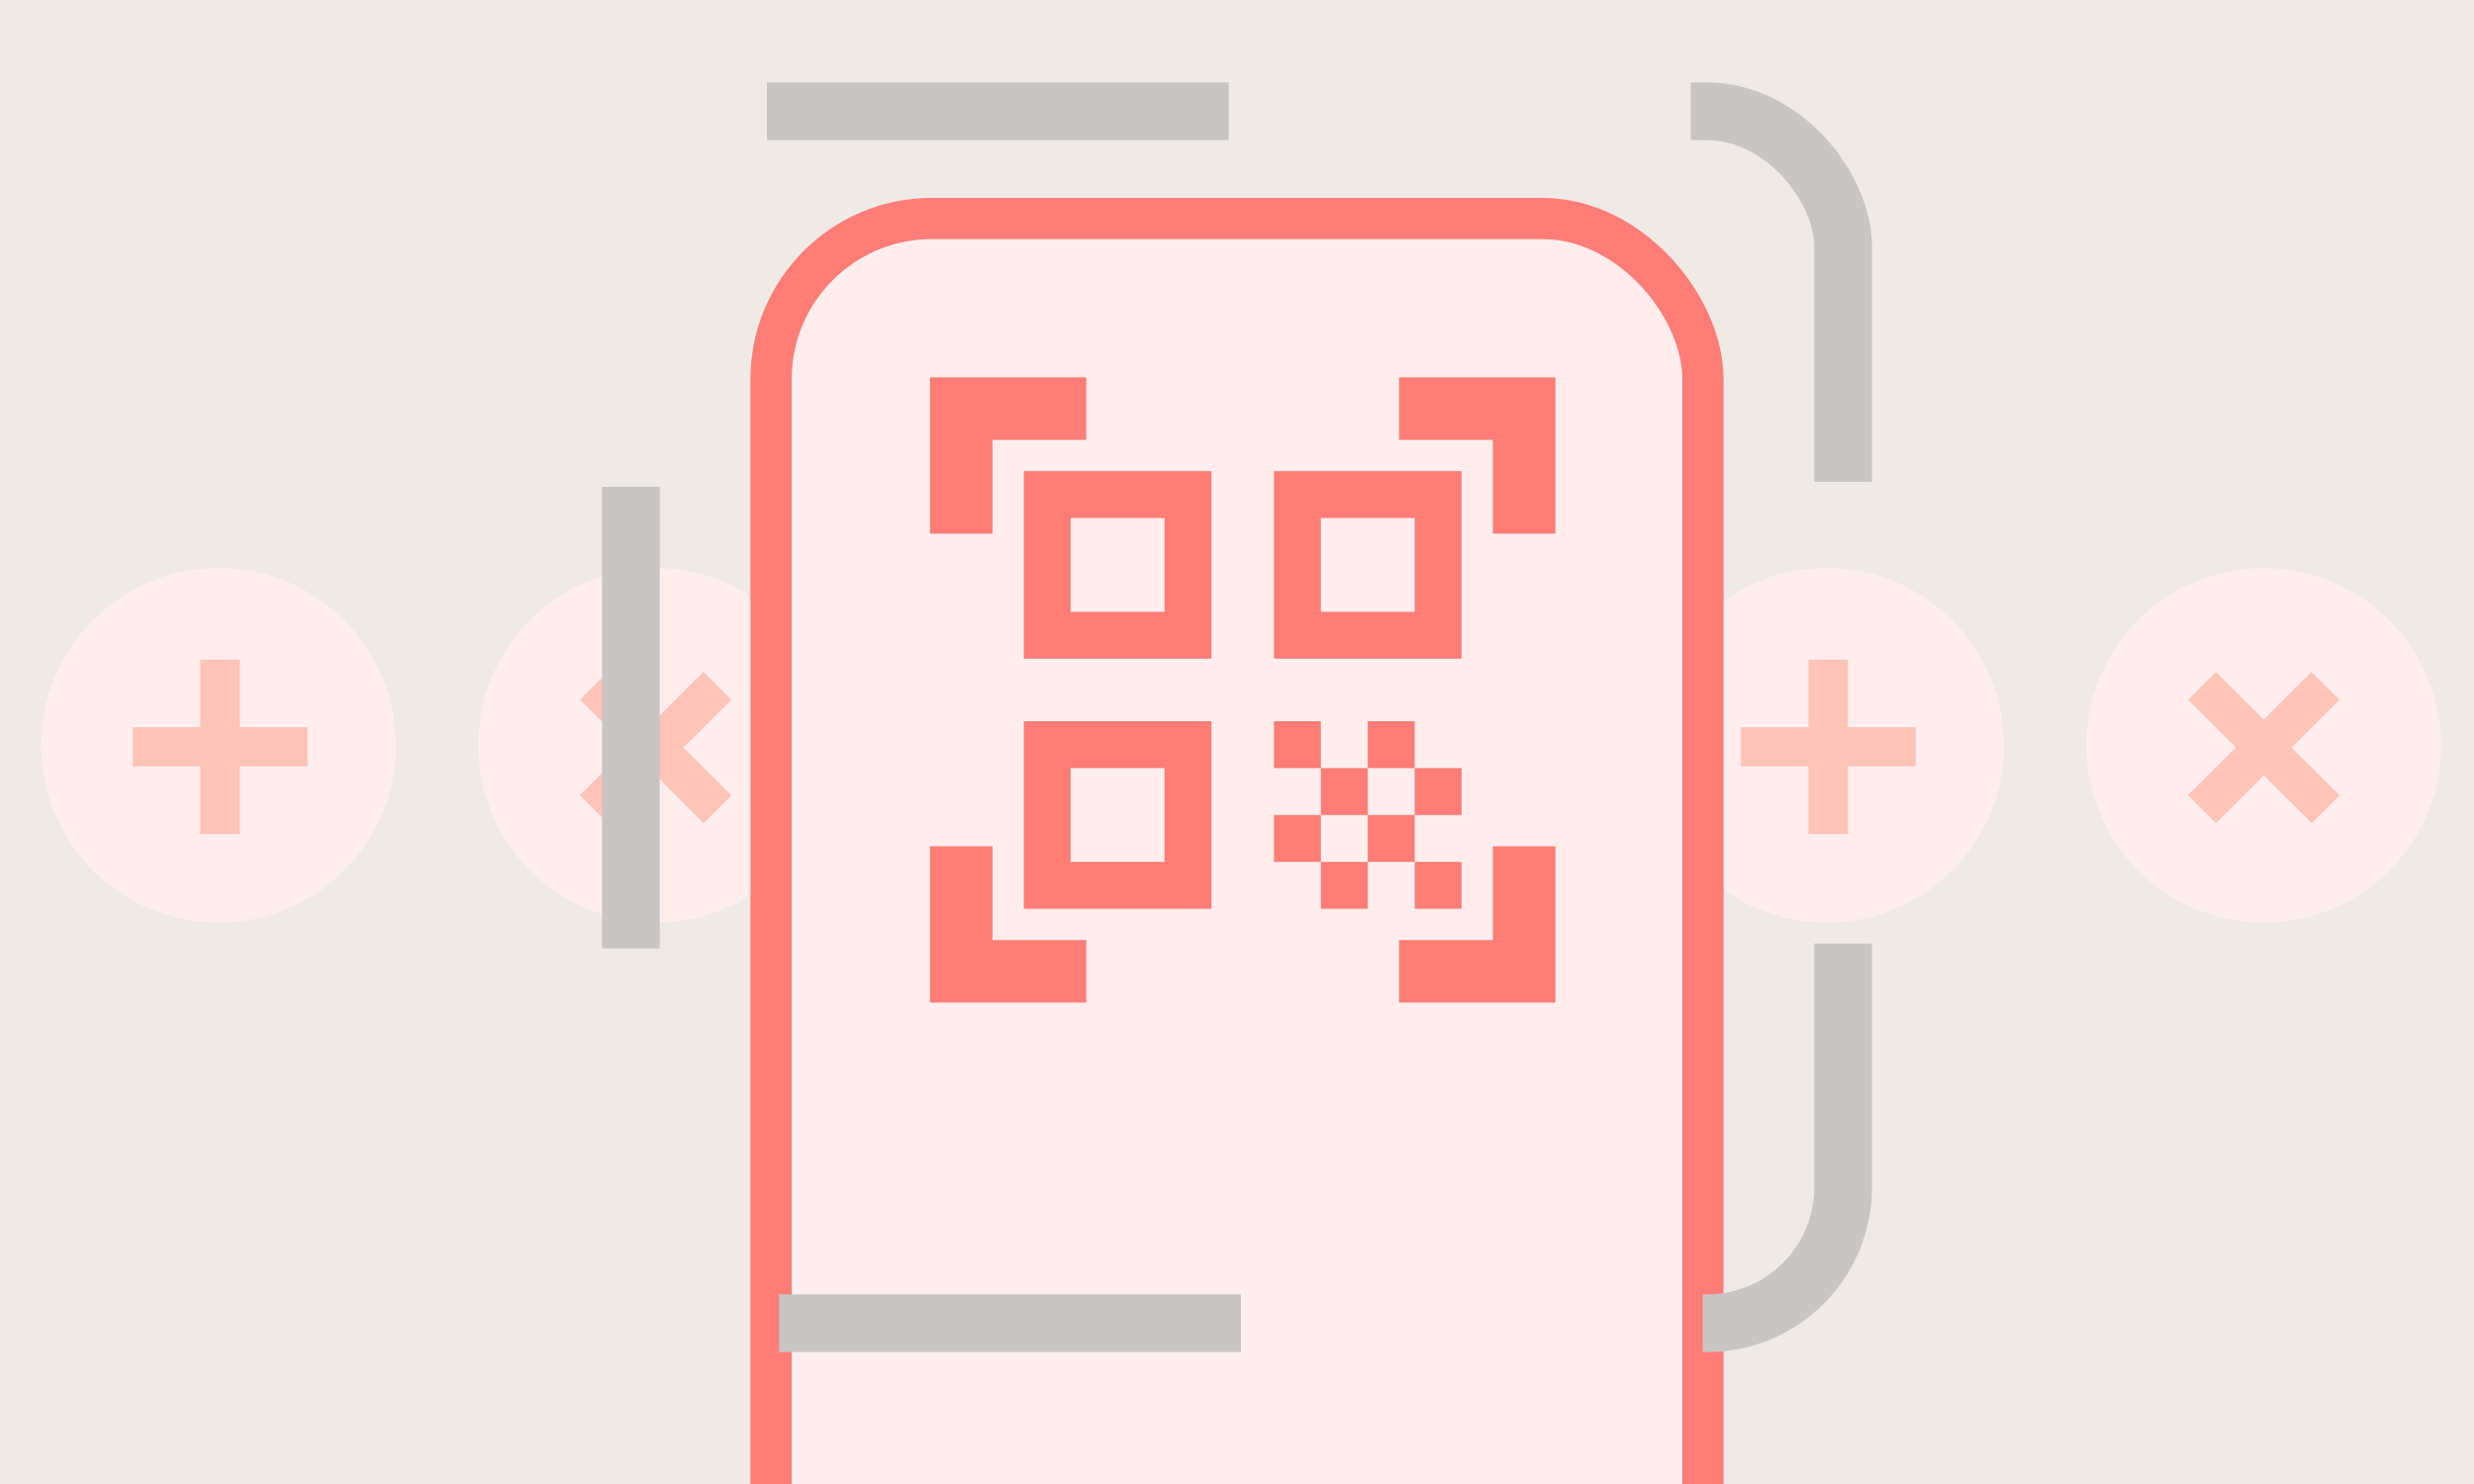 <svg width="300" height="180" viewBox="0 0 300 180" fill="none" xmlns="http://www.w3.org/2000/svg">
<rect x="0" y="0" width="300" height="180" fill="#333333" stroke="none"/>
<g clip-path="url(#clip0_232_2221)">
<rect width="300" height="180" fill="#F0EAE6"/>
<circle cx="274.5" cy="90.406" r="21.5" transform="rotate(45 274.5 90.406)" fill="#FFEEED"/>
<path d="M280.293 81.486L283.68 84.873L268.707 99.846L265.32 96.459L280.293 81.486ZM268.707 81.486L283.695 96.475L280.324 99.846L265.335 84.858L268.707 81.486Z" fill="#FFC3B8"/>
<circle cx="221.5" cy="90.405" r="21.5" fill="#FFEEED"/>
<path d="M219.289 80.002H224.079V101.177H219.289V80.002ZM211.097 88.195H232.293V92.963H211.097V88.195Z" fill="#FFC3B8"/>
<circle cx="79.5" cy="90.406" r="21.5" transform="rotate(45 79.5 90.406)" fill="#FFEEED"/>
<path d="M85.293 81.486L88.68 84.873L73.707 99.846L70.32 96.459L85.293 81.486ZM73.707 81.486L88.695 96.475L85.324 99.846L70.335 84.858L73.707 81.486Z" fill="#FFC3B8"/>
<g clip-path="url(#clip1_232_2221)">
<rect x="96" y="29" width="108" height="169" rx="17" fill="#FFEEED"/>
<mask id="mask0_232_2221" style="mask-type:alpha" maskUnits="userSpaceOnUse" x="96" y="29" width="109" height="109">
<rect x="96" y="29" width="109" height="109" fill="#FF7D76"/>
</mask>
<g mask="url(#mask0_232_2221)">
<path d="M112.769 64.729V45.769H131.729V53.353H120.353V64.729H112.769ZM112.769 121.61V102.65H120.353V114.026H131.729V121.61H112.769ZM169.65 121.61V114.026H181.026V102.65H188.61V121.61H169.65ZM181.026 64.729V53.353H169.65V45.769H188.61V64.729H181.026ZM171.546 104.546H177.234V110.234H171.546V104.546ZM171.546 93.17H177.234V98.858H171.546V93.17ZM165.858 98.858H171.546V104.546H165.858V98.858ZM160.17 104.546H165.858V110.234H160.17V104.546ZM154.482 98.858H160.17V104.546H154.482V98.858ZM165.858 87.482H171.546V93.17H165.858V87.482ZM160.17 93.17H165.858V98.858H160.17V93.17ZM154.482 87.482H160.17V93.17H154.482V87.482ZM177.234 57.145V79.898H154.482V57.145H177.234ZM146.898 87.482V110.234H124.145V87.482H146.898ZM146.898 57.145V79.898H124.145V57.145H146.898ZM141.21 104.546V93.17H129.833V104.546H141.21ZM141.21 74.21V62.833H129.833V74.21H141.21ZM171.546 74.21V62.833H160.17V74.21H171.546Z" fill="#FF7D76"/>
</g>
</g>
<rect x="93.5" y="26.5" width="113" height="174" rx="19.5" stroke="#FF7D76" stroke-width="5"/>
<circle cx="26.5" cy="90.405" r="21.5" fill="#FFEEED"/>
<path d="M24.289 80.002H29.079V101.177H24.289V80.002ZM16.097 88.195H37.293V92.963H16.097V88.195Z" fill="#FFC3B8"/>
<rect x="76.5" y="13.5" width="147" height="147" rx="16.5" stroke="#C8C5C4" stroke-width="7" stroke-dasharray="56 56"/>
</g>
<defs>
<clipPath id="clip0_232_2221">
<rect width="300" height="180" fill="white"/>
</clipPath>
<clipPath id="clip1_232_2221">
<rect x="96" y="29" width="108" height="169" rx="17" fill="white"/>
</clipPath>
</defs>
</svg>
